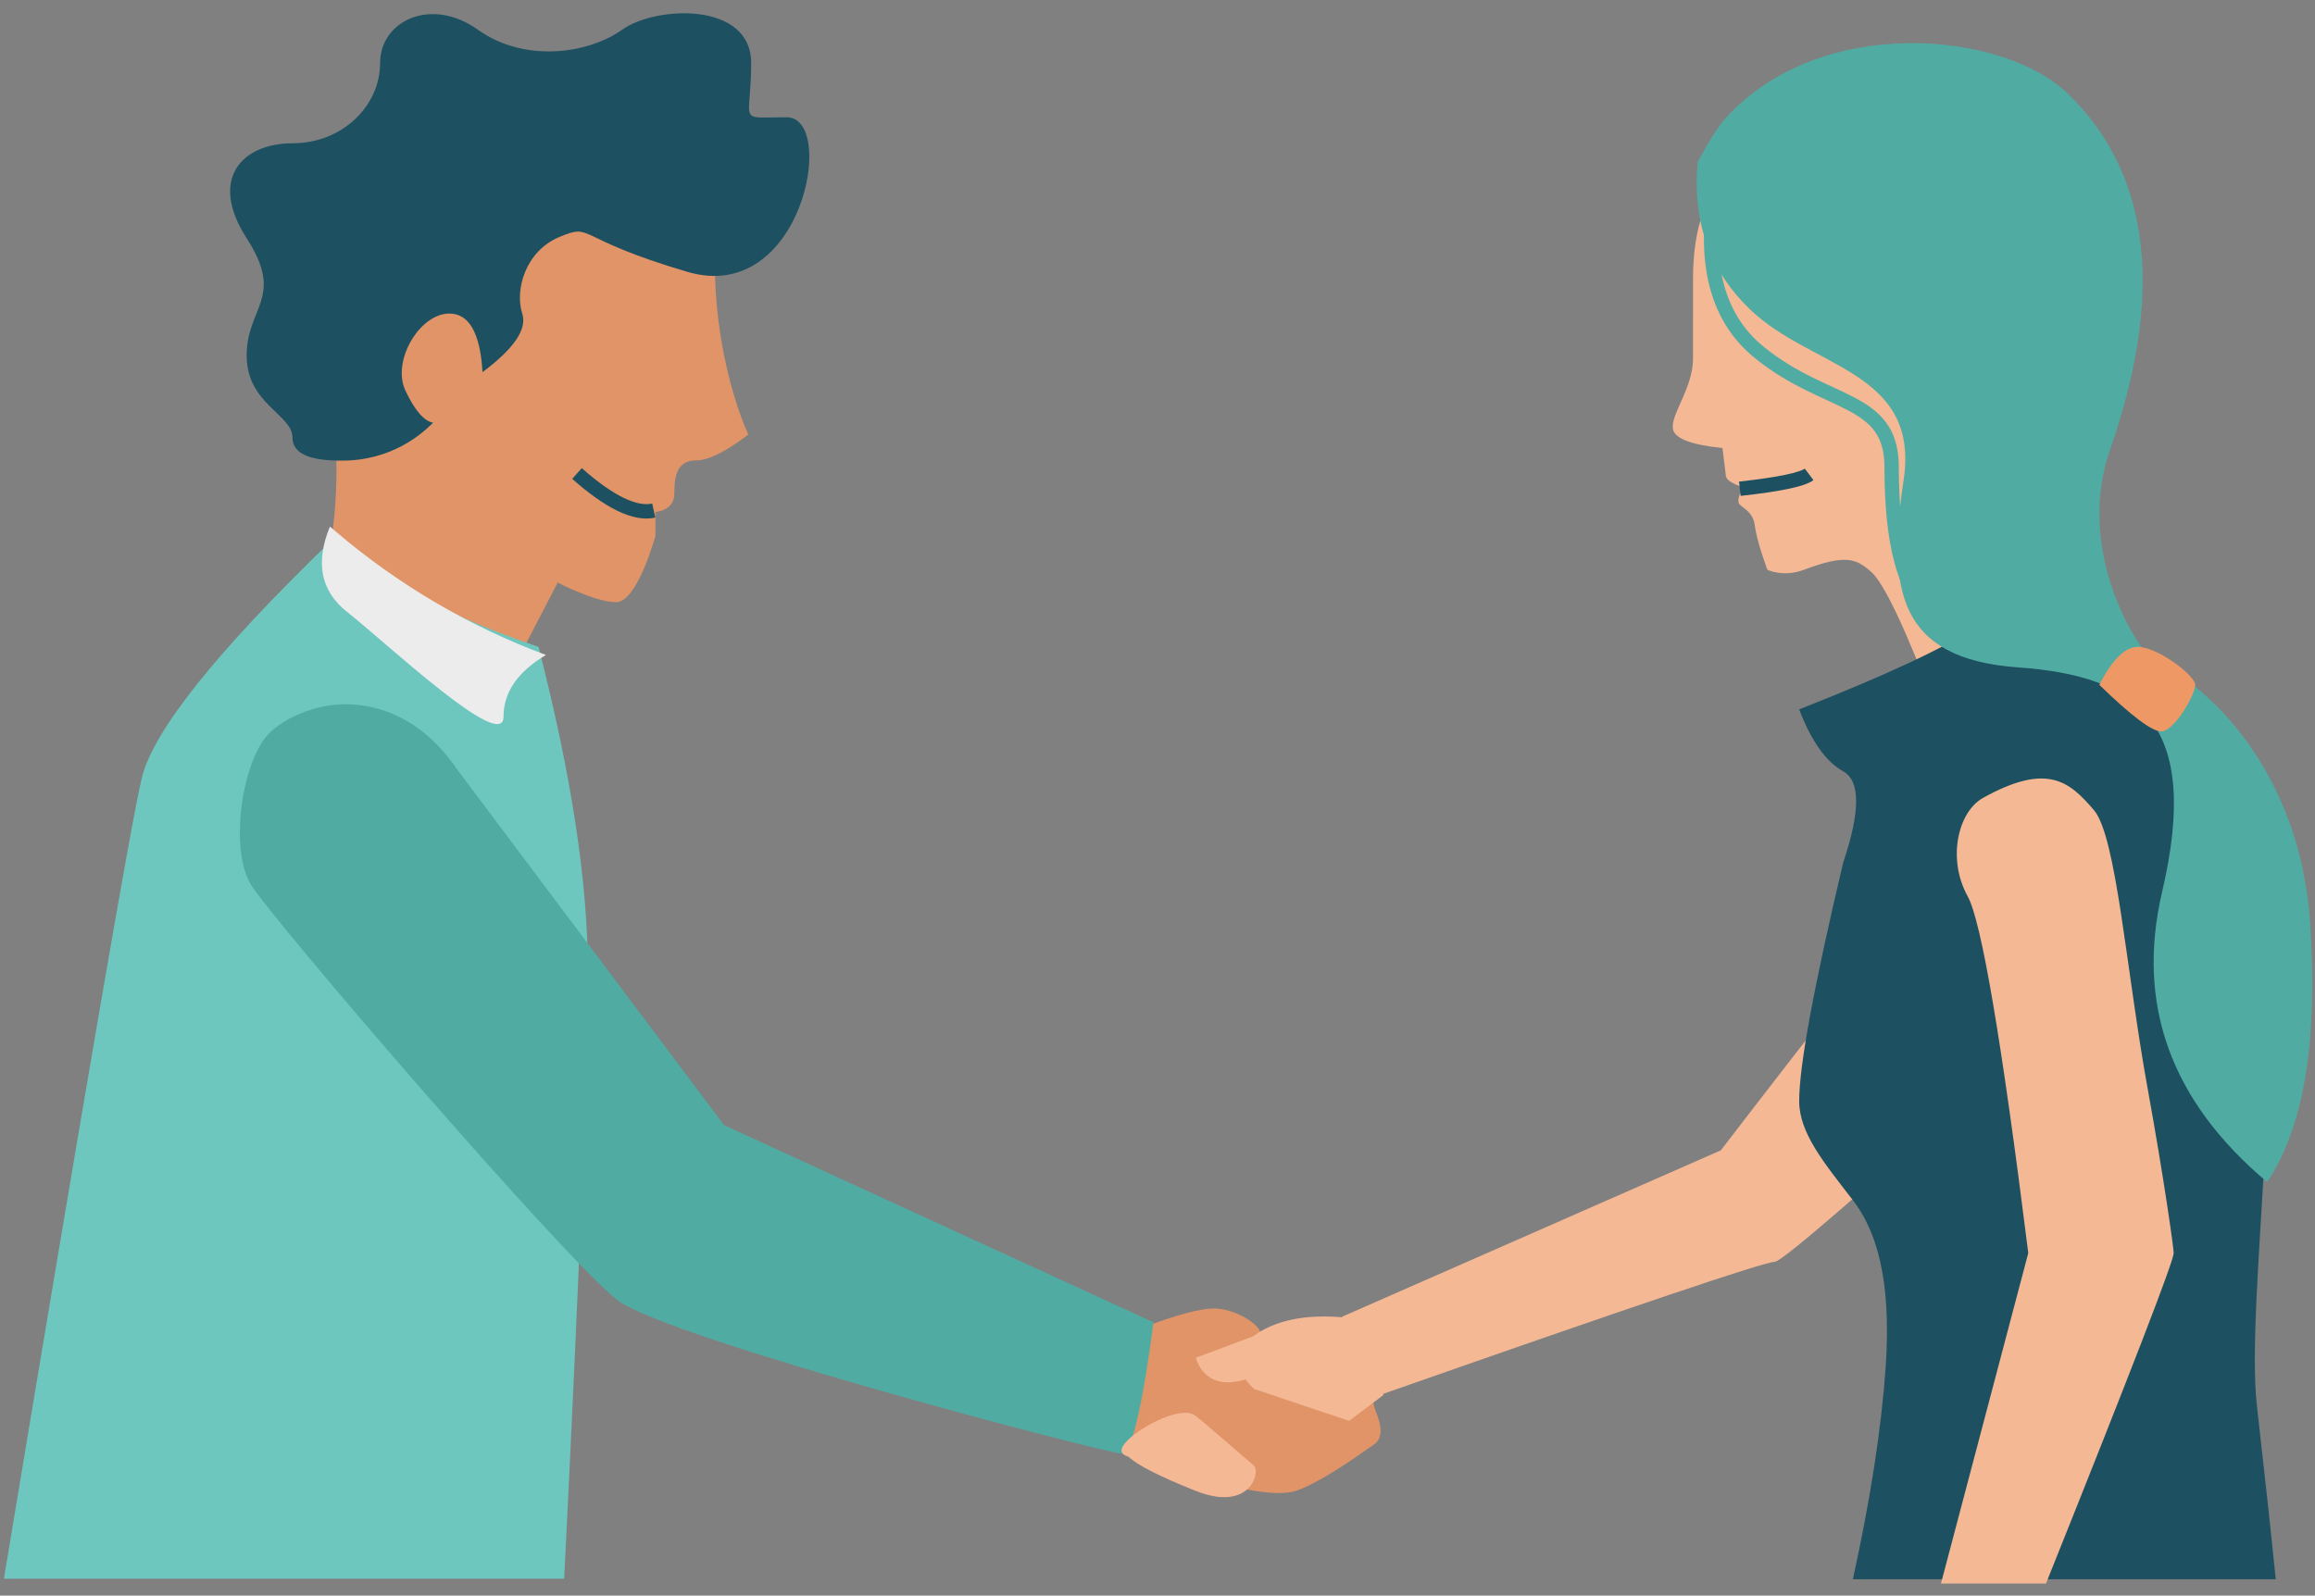 <?xml version="1.0" encoding="UTF-8"?>
<svg width="161px" height="111px" viewBox="0 0 161 111" version="1.1" xmlns="http://www.w3.org/2000/svg" xmlns:xlink="http://www.w3.org/1999/xlink">
    <rect x="0" y="0" width="161" height="111" fill="#808080" stroke="none"/>
    <!-- Generator: sketchtool 51.2 (57519) - http://www.bohemiancoding.com/sketch -->
    <title>6387932D-8046-4715-BF39-6FA6750BB065</title>
    <desc>Created with sketchtool.</desc>
    <defs></defs>
    <g id="Page-1" stroke="none" stroke-width="1" fill="none" fill-rule="evenodd">
        <g id="Homepage" transform="translate(-495, -2629)">
            <g id="how-swagi-works" transform="translate(0, 2435)">
                <g id="illustrasi" transform="translate(229, 165)">
                    <g id="connect" transform="translate(266, 29)">
                        <path d="M122.713,10.388 C120.699,11.767 119.475,14.226 119.041,17.764 C118.389,23.071 118.62,21.19 118.368,23.241 C118.116,25.291 116.378,26.884 116.378,27.915 C116.378,28.603 117.465,29.194 119.64,29.686 C119.64,30.733 119.64,31.39 119.64,31.657 C119.64,31.924 120.013,32.236 120.757,32.592 C120.441,32.973 120.283,33.291 120.283,33.546 C120.283,33.927 121.216,34.177 121.216,35.322 C121.216,36.467 121.707,38.472 121.707,38.472 C121.707,38.472 122.734,39.153 124.242,38.783 C127.334,38.025 127.964,38.516 128.837,39.477 C129.644,40.368 130.765,43.755 132.198,49.637 L147.242,49.358 C144.279,39.724 142.798,33.823 142.798,31.657 C142.798,28.407 146.093,16.79 140.977,11.657 C137.567,8.235 131.479,7.812 122.713,10.388 Z" id="Path-74" fill="#F4B895" transform="translate(131.81, 29.183) rotate(-7) translate(-131.81, -29.183) "></path>
                        <path d="M22.846,38.637 C23.583,35.037 23.583,30.624 22.846,25.399 C21.74,17.561 25.592,7.72 33.323,6.403 C41.053,5.085 49.703,10.751 49.703,18.075 C49.703,21.033 50.085,23.583 50.54,25.572 C51.212,28.508 52.043,30.222 52.043,30.222 C52.043,30.222 49.831,32.027 48.439,32.027 C47.046,32.027 46.899,33.158 46.899,34.294 C46.899,35.052 46.461,35.496 45.584,35.627 C45.584,36.724 45.584,37.273 45.584,37.273 C45.584,37.273 44.328,41.891 42.856,41.891 C41.384,41.891 38.785,40.525 38.785,40.525 C38.785,40.525 37.967,42.103 36.331,45.259 L28.797,41.891 L22.846,38.637 Z" id="Path-12" fill="#E09467"></path>
                        <path d="M23.843,32.042 C21.509,32.067 20.342,31.537 20.342,30.449 C20.342,28.818 17.155,28.114 17.155,24.732 C17.155,21.35 19.827,20.71 17.155,16.572 C14.483,12.434 16.841,9.967 20.342,9.967 C23.843,9.967 26.435,7.334 26.435,4.389 C26.435,1.445 29.982,-0.256 33.235,2.067 C36.488,4.389 40.917,3.744 43.268,2.067 C45.62,0.39 52.242,0.1 52.242,4.389 C52.242,8.679 51.18,8.157 54.708,8.157 C58.235,8.157 55.811,21.267 47.81,18.912 C39.809,16.557 41.296,15.488 38.909,16.483 C36.522,17.478 35.795,20.187 36.32,21.812 C36.669,22.895 35.748,24.254 33.557,25.888 C33.398,23.171 32.628,21.812 31.249,21.812 C29.18,21.812 27.22,25.12 28.2,27.183 C28.853,28.559 29.493,29.299 30.121,29.404 L29.988,29.533 C28.347,31.141 26.141,32.042 23.843,32.042 Z" id="Path-26" fill="#1D5060"></path>
                        <path d="M39.237,109.824 C40.336,87.737 40.885,73.64 40.885,67.533 C40.885,61.427 39.741,53.917 37.454,45.004 C33.659,43.705 30.887,42.486 29.136,41.345 C27.385,40.204 25.356,38.958 23.048,37.605 C15.022,45.366 10.624,50.88 9.855,54.146 C9.085,57.412 5.891,75.972 0.272,109.824 L39.237,109.824 Z" id="Path-27" fill="#6DC7BE"></path>
                        <path d="" id="Path-36" stroke="#979797"></path>
                        <path d="" id="Path-37" stroke="#979797"></path>
                        <g id="Group-3" transform="translate(56.5, 76) scale(-1, 1) translate(-56.5, -76) translate(16, 48)">
                            <path d="M17.457,44.325 C15.141,43.456 13.516,43.021 12.581,43.021 C11.179,43.021 9.298,44.101 9.298,44.878 C9.298,45.656 11.724,45.729 11.724,45.729 C11.724,45.729 5.315,49.796 4.557,49.796 C3.799,49.796 1.44,49.012 1.44,49.796 C1.44,50.089 0.418,51.765 1.44,52.483 C3.15,53.685 5.191,55.093 6.772,55.677 C8.456,56.299 12.637,55.357 19.315,52.852 L17.457,44.325 Z" id="Path-39" fill="#E09467"></path>
                            <path d="M65.187,5.553 C52.825,22.033 46.644,30.273 46.644,30.273 C46.644,30.273 16.783,43.985 16.783,43.985 C16.783,43.985 17.894,53.129 18.939,53.129 C19.984,53.129 50.506,45.14 54.052,42.449 C57.598,39.759 78.113,15.933 79.569,13.508 C81.024,11.083 80.218,5.139 78.361,3.092 C77.525,2.171 74.549,0.285 70.829,1.272 C68.624,1.857 66.743,3.284 65.187,5.553 Z" id="Path-38" fill="#50ACA3"></path>
                        </g>
                        <path d="M37.969,45.563 C36.002,46.729 35.018,48.161 35.018,49.859 C35.018,52.405 26.893,44.738 24.144,42.573 C22.311,41.129 21.911,39.148 22.944,36.631 L23.397,37.015 C27.719,40.692 32.651,43.585 37.969,45.563 Z" id="Path-40" fill="#ECECEC"></path>
                        <path d="M78.486,101.335 C77.838,101.152 77.838,100.751 78.486,100.132 C79.457,99.203 82.173,97.733 83.155,98.495 C83.812,99.004 86.13,101.043 87.187,101.941 C87.709,102.385 86.95,105.223 83.155,103.711 C80.625,102.702 79.069,101.91 78.486,101.335 Z" id="Path-41" fill="#F4B895"></path>
                        <path d="M87.535,92.816 C84.628,93.904 83.174,94.448 83.174,94.448 C83.174,94.448 83.749,97.115 87.067,95.797 C89.279,94.919 90.433,93.986 90.529,93 L87.535,92.816 Z" id="Path-42" fill="#F4B895"></path>
                        <path d="M96.216,97.042 L93.489,91.647 C90.826,91.406 88.739,91.825 87.227,92.904 C85.714,93.983 85.714,95.224 87.227,96.628 L93.824,98.84 L96.216,97.042 Z" id="Path-43" fill="#F4B895"></path>
                        <path d="M93.335,91.599 L119.678,80.023 C133.729,61.71 141.319,52.554 142.448,52.554 C144.141,52.554 148.131,50.62 151.754,53.938 C155.377,57.256 152.582,63.588 150.485,64.637 C148.389,65.687 124.485,87.781 123.42,87.781 C122.71,87.781 113.586,90.859 96.051,97.014 L93.335,91.599 Z" id="Path-44" fill="#F4B895"></path>
                        <path d="M128.86,109.863 C130.085,104.289 130.845,99.371 131.141,95.108 C131.578,88.797 130.403,85.492 128.86,83.49 C126.858,80.891 125.127,78.822 125.127,76.597 C125.127,74.151 126.147,68.618 128.189,60 C129.387,56.436 129.387,54.322 128.189,53.658 C126.99,52.993 125.97,51.556 125.127,49.347 C131.247,46.941 135.434,44.978 137.687,43.456 C141.066,41.173 144.663,38.268 144.663,38.268 C144.663,38.268 154.652,55.868 156.954,62.843 C159.257,69.817 156.142,90.596 156.954,97.739 C157.496,102.502 157.935,106.543 158.271,109.863 L128.86,109.863 Z" id="Path-45" fill="#1D5060"></path>
                        <path d="M137.914,55.504 C142.396,53.01 143.937,54.384 145.62,56.349 C147.201,58.195 147.856,67.444 149.364,75.742 C150.475,81.856 151.173,86.819 151.173,87.168 C151.173,87.716 148.213,95.379 142.292,110.157 L134.987,110.157 L141.059,87.168 C139.204,72.344 137.799,64.07 136.842,62.345 C135.407,59.758 136.165,56.478 137.914,55.504 Z" id="Path-48" fill="#F4B895"></path>
                        <path d="M45.466,35.518 C44.176,35.805 42.397,34.945 40.128,32.939" id="Path-49" stroke="#1D5060"></path>
                        <path d="M118.072,11.26 C117.677,15.42 118.906,18.857 121.759,21.572 C126.039,25.644 133.534,25.808 132.389,33.401 C131.244,40.995 131.977,45.833 140.363,46.428 C148.749,47.022 153.119,50.291 150.369,62.034 C148.536,69.862 150.969,76.594 157.67,82.228 C160.222,78.421 161.219,72.41 160.661,64.195 C159.823,51.873 151.357,46.428 150.369,46.428 C149.381,46.428 144.089,38.906 146.735,31.315 C149.381,23.723 151.093,13.594 143.824,6.53 C139.298,2.133 126.508,0.932 119.95,8.294 C119.483,8.819 118.857,9.807 118.072,11.26 Z" id="Path-72" fill="#50ACA3"></path>
                        <path d="M146,47.642 C146.897,45.881 147.794,45 148.69,45 C150.035,45 152.667,46.981 152.667,47.642 C152.667,48.303 151.245,50.876 150.289,50.876 C149.652,50.876 148.222,49.798 146,47.642 Z" id="Path-2" fill="#EE9866"></path>
                        <path d="M119.535,12 C118.284,17.817 119.227,21.993 122.365,24.528 C127.071,28.332 131.557,27.564 131.557,32.501 C131.557,37.438 132.329,41.654 134.841,42.982" id="Path-73" stroke="#50ACA3"></path>
                        <path d="M121,34 C123.73,33.696 125.336,33.363 125.818,33" id="Path-78" stroke="#1D5060"></path>
                    </g>
                </g>
            </g>
        </g>
    </g>
</svg>
